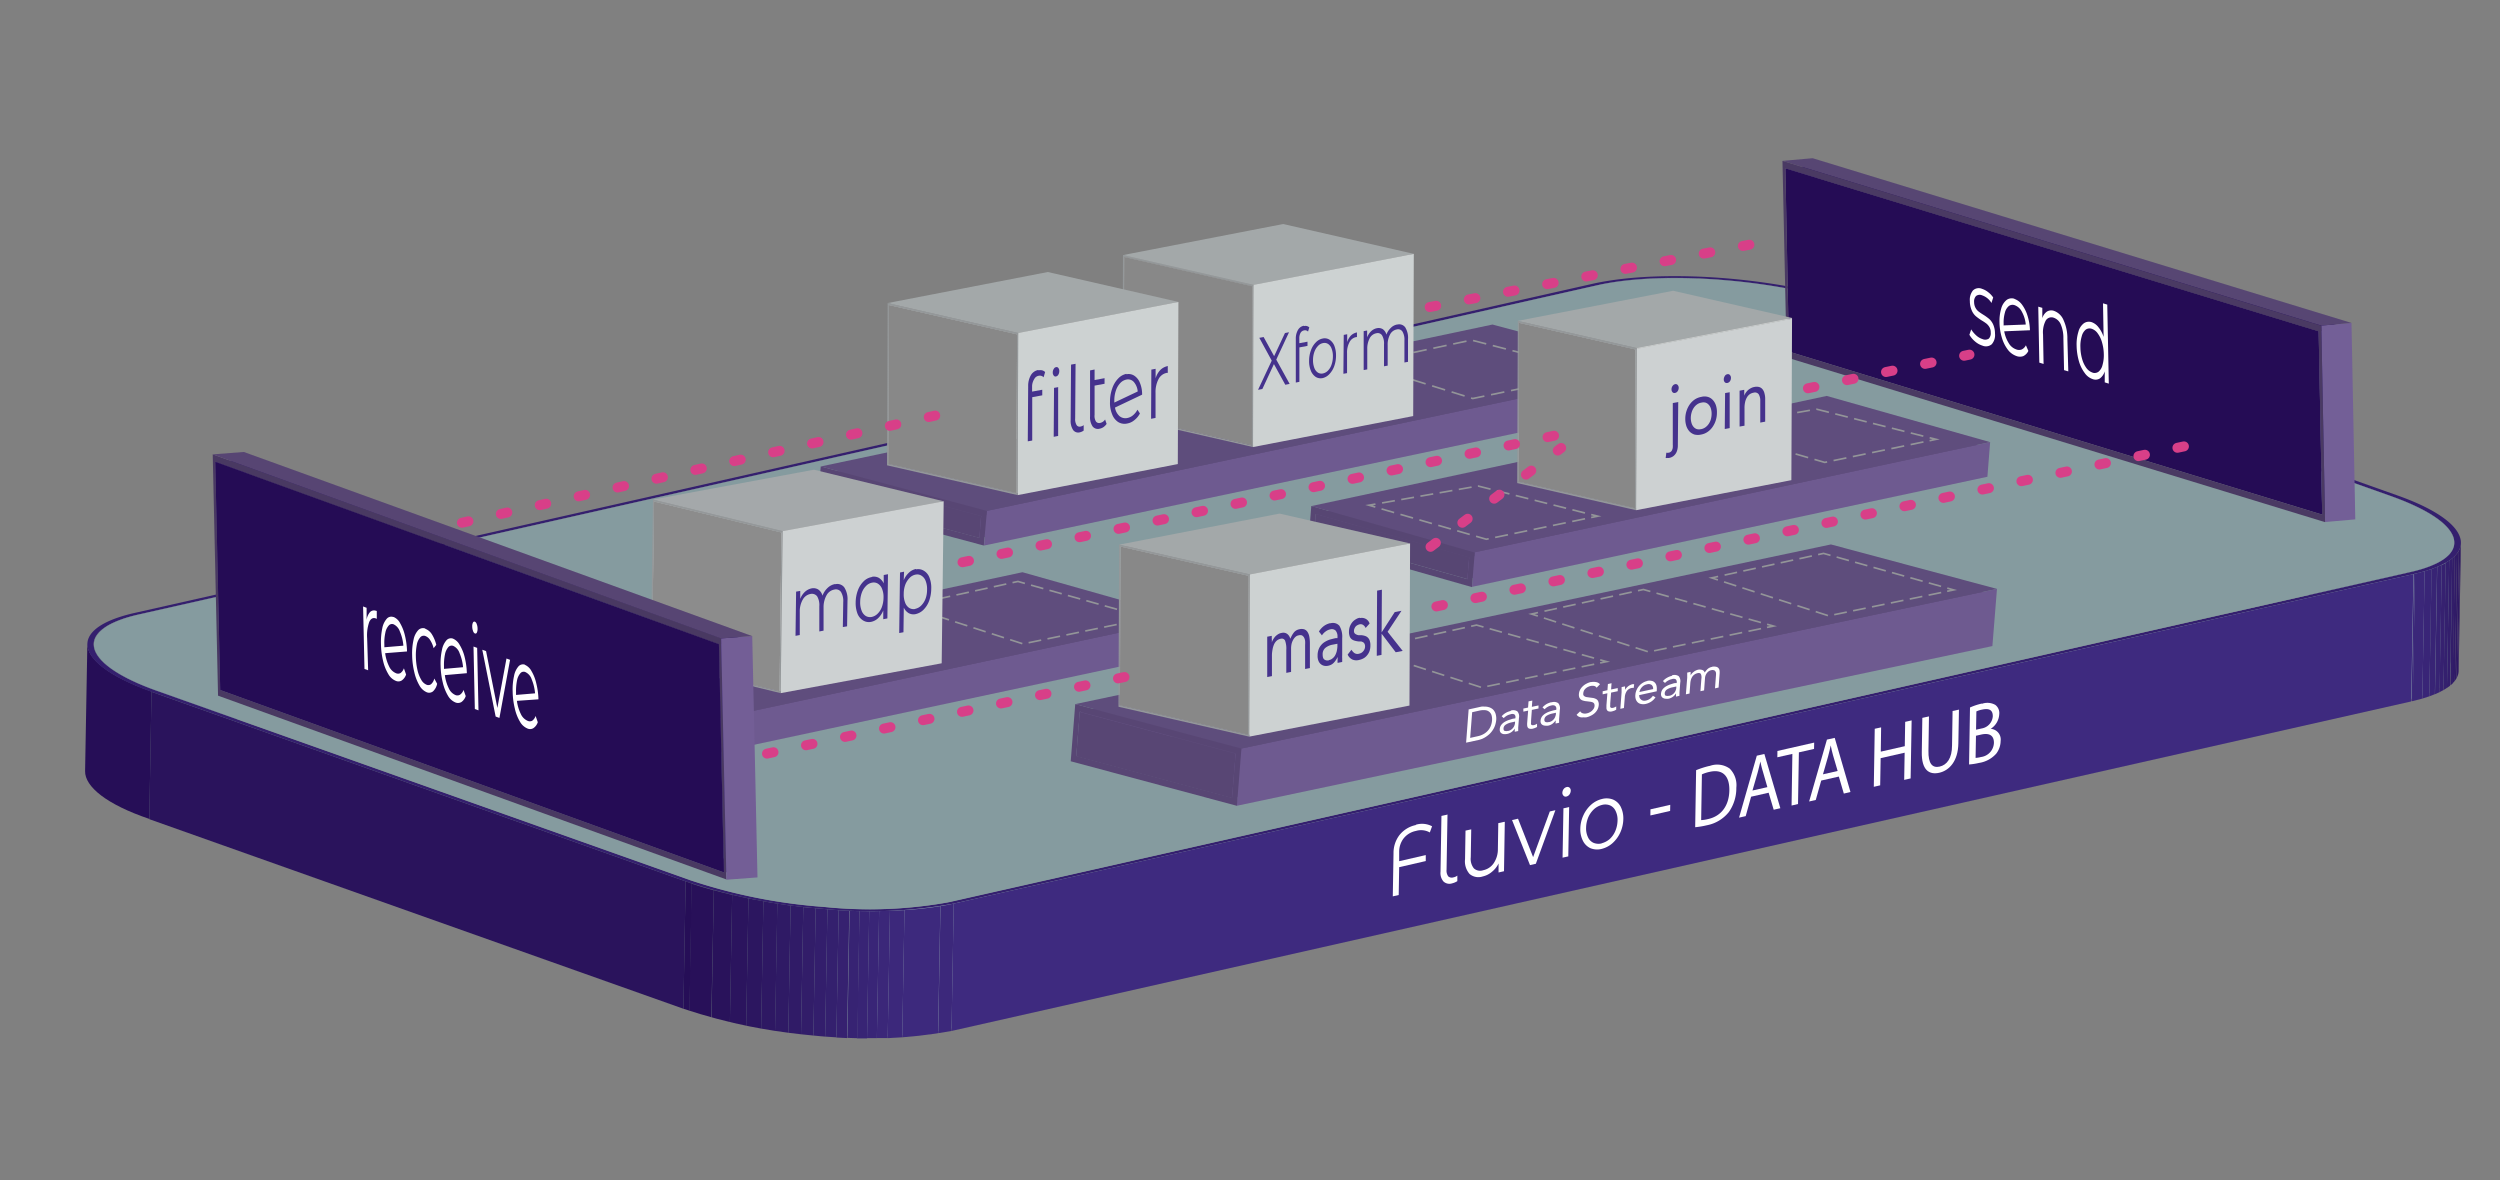 <svg id="Boxes" xmlns="http://www.w3.org/2000/svg" xmlns:xlink="http://www.w3.org/1999/xlink" viewBox="0 0 376.08 177.52"><rect x="0" y="0" width="376.08" height="177.52" fill="#808080" stroke="none"/><defs><style>.cls-1,.cls-66,.cls-67,.cls-68,.cls-79,.cls-80,.cls-91,.cls-92,.cls-93{fill:none;}.cls-2{isolation:isolate;}.cls-3{clip-path:url(#clip-path);}.cls-4{fill:#260e57;}.cls-5{fill:#281059;}.cls-6{fill:#29125b;}.cls-7{fill:#2b145e;}.cls-8{fill:#2c1660;}.cls-9{fill:#2e1863;}.cls-10{fill:#2f1a65;}.cls-11{fill:#301b67;}.cls-12{fill:#321d69;}.cls-13{fill:#331e6c;}.cls-14{fill:#34206e;}.cls-15{fill:#362170;}.cls-16{fill:#372373;}.cls-17{fill:#382475;}.cls-18{fill:#392577;}.cls-19{fill:#3b2779;}.cls-20{fill:#3c287b;}.cls-21{fill:#3d297d;}.cls-22{fill:#2a135c;}.cls-23{clip-path:url(#clip-path-2);}.cls-24{clip-path:url(#clip-path-3);}.cls-25{clip-path:url(#clip-path-4);}.cls-26{fill:#718589;}.cls-27{fill:#74888c;}.cls-28{fill:#778c8f;}.cls-29{fill:#7a8f93;}.cls-30{fill:#7d9296;}.cls-31{fill:#809599;}.cls-32{fill:#83999d;}.cls-33{fill:#869ca0;}.cls-34{fill:#899fa3;}.cls-35{fill:#8ca3a6;}.cls-36{fill:#8fa6aa;}.cls-37{fill:#91a9ad;}.cls-38{fill:#94acb0;}.cls-39{fill:#97afb3;}.cls-40{clip-path:url(#clip-path-5);}.cls-41{fill:#3e2a7f;}.cls-42{clip-path:url(#clip-path-6);}.cls-43{clip-path:url(#clip-path-7);}.cls-44{fill:#697b7f;}.cls-45{clip-path:url(#clip-path-8);}.cls-46{fill:#6f8286;}.cls-47{fill:#9bb4b8;}.cls-48{clip-path:url(#clip-path-9);}.cls-49{fill:#fff;}.cls-50{clip-path:url(#clip-path-10);}.cls-51{fill:#9ab2b6;}.cls-52{fill:#6e8285;}.cls-53{fill:#6c7e82;}.cls-54{fill:#341f6e;}.cls-55{fill:#859b9f;}.cls-56{clip-path:url(#clip-path-11);}.cls-57{fill:#735f97;}.cls-58{fill:#574673;}.cls-59{fill:#250c55;}.cls-60{clip-path:url(#clip-path-12);}.cls-61{fill:#3f2c82;}.cls-62{fill:#4a3a63;}.cls-63{fill:#6e5a90;}.cls-64{fill:#5e4d7c;}.cls-65{fill:#584674;}.cls-66,.cls-67,.cls-68,.cls-79,.cls-80,.cls-92,.cls-93{stroke:#939598;stroke-miterlimit:10;stroke-width:0.25px;}.cls-67{stroke-dasharray:2.05 1.02;}.cls-68{stroke-dasharray:2.04 1.02;}.cls-69{fill:#cdd2d2;}.cls-70{fill:#a3a8a9;}.cls-71{fill:#919191;}.cls-72{fill:#a8a8a8;}.cls-73{fill:#94989a;}.cls-74{fill:#888;}.cls-75{clip-path:url(#clip-path-13);}.cls-76{fill:#45328d;}.cls-77{clip-path:url(#clip-path-14);}.cls-78{fill:#5f4d7d;}.cls-79{stroke-dasharray:1.93 0.97;}.cls-80{stroke-dasharray:1.92 0.96;}.cls-81{fill:#cdd1d2;}.cls-82{fill:#a4a8aa;}.cls-83{fill:#9a9a9a;}.cls-84{fill:#8c8c8c;}.cls-85{fill:#bbb;}.cls-86{clip-path:url(#clip-path-15);}.cls-87{fill:#735e96;}.cls-88{fill:#574573;}.cls-89{fill:#493962;}.cls-90{clip-path:url(#clip-path-16);}.cls-91{stroke:#d83f88;stroke-linecap:round;stroke-linejoin:round;stroke-width:1.5px;stroke-dasharray:1 5;}.cls-92{stroke-dasharray:1.97 0.99;}.cls-93{stroke-dasharray:1.95 0.98;}.cls-94{clip-path:url(#clip-path-17);}.cls-95{fill:#d0d4d4;}.cls-96{clip-path:url(#clip-path-18);}.cls-97{clip-path:url(#clip-path-19);}</style><clipPath id="clip-path"><path class="cls-1" d="M279.42,46.14l-.34,19.16c-11.31-4-28.48-5.5-38.54-3.36l.33-19.16C250.93,40.64,268.11,42.12,279.42,46.14Z"/></clipPath><clipPath id="clip-path-2"><path class="cls-1" d="M369.15,81.1l-.34,19.16c-.48-2.17-3.81-4.46-9.38-6.44l.34-19.16C365.34,76.64,368.66,78.93,369.15,81.1Z"/></clipPath><clipPath id="clip-path-3"><path class="cls-1" d="M369.21,81.68l-.34,19.16a1.94,1.94,0,0,0-.06-.58l.34-19.16A2.93,2.93,0,0,1,369.21,81.68Z"/></clipPath><clipPath id="clip-path-4"><path class="cls-1" d="M369.21,81.68l-.34,19.16c0,1.9-2.41,3.46-6.8,4.45l.34-19.16C366.8,85.14,369.18,83.58,369.21,81.68Z"/></clipPath><clipPath id="clip-path-5"><path class="cls-1" d="M370.21,81.7l-.34,19.16c0,2-2.53,3.62-7.15,4.66l.34-19.16C367.67,85.32,370.17,83.68,370.21,81.7Z"/></clipPath><clipPath id="clip-path-6"><path class="cls-1" d="M13.79,116.05l.33-19.16c0-1.83,2.27-3.44,6.79-4.46l-.33,19.16C16.05,112.61,13.82,114.22,13.79,116.05Z"/></clipPath><clipPath id="clip-path-7"><path class="cls-1" d="M13.79,116.05l.33-19.16c0,2.23,3.16,4.78,9.44,7l-.33,19.16C17,120.83,13.75,118.28,13.79,116.05Z"/></clipPath><clipPath id="clip-path-8"><path class="cls-1" d="M12.8,116l.34-19.16c0,2.29,3.22,4.91,9.65,7.19l-.33,19.16C16,121,12.76,118.33,12.8,116Z"/></clipPath><clipPath id="clip-path-9"><polygon class="cls-1" points="363.06 86.36 362.72 105.52 143.14 155.09 143.47 135.93 363.06 86.36"/></clipPath><clipPath id="clip-path-10"><path class="cls-1" d="M142.83,135.71l-.34,19.16a66.77,66.77,0,0,1-18.84.73,82.36,82.36,0,0,1-20.08-4l.34-19.16a82.28,82.28,0,0,0,20.07,4A66.82,66.82,0,0,0,142.83,135.71Z"/></clipPath><clipPath id="clip-path-11"><path class="cls-1" d="M143.47,135.93l-.33,19.16a69.81,69.81,0,0,1-19.72.79,85,85,0,0,1-20.61-4.13l.33-19.16a85.16,85.16,0,0,0,20.62,4.13A69.76,69.76,0,0,0,143.47,135.93Z"/></clipPath><clipPath id="clip-path-12"><polygon class="cls-1" points="348.8 49.84 349.33 77.41 269.12 52.89 268.58 25.32 348.8 49.84"/></clipPath><clipPath id="clip-path-13"><polygon class="cls-1" points="188.59 42.85 212.68 38.19 212.59 62.59 188.5 67.25 188.59 42.85"/></clipPath><clipPath id="clip-path-14"><polygon class="cls-1" points="153.17 50.09 177.27 45.42 177.18 69.81 153.09 74.48 153.17 50.09"/></clipPath><clipPath id="clip-path-15"><polygon class="cls-1" points="117.73 79.9 141.96 75.41 141.66 99.78 117.44 104.27 117.73 79.9"/></clipPath><clipPath id="clip-path-16"><polygon class="cls-1" points="108.15 96.9 108.9 131.23 33.13 103.79 32.38 69.47 108.15 96.9"/></clipPath><clipPath id="clip-path-17"><polygon class="cls-1" points="246.22 52.48 269.58 47.95 269.48 72.23 246.12 76.75 246.22 52.48"/></clipPath><clipPath id="clip-path-18"><polygon class="cls-1" points="186.72 112.61 300.41 88.59 299.72 97.19 186.03 121.22 186.72 112.61"/></clipPath><clipPath id="clip-path-19"><polygon class="cls-1" points="188.03 86.41 212.12 81.75 212.03 106.14 187.94 110.81 188.03 86.41"/></clipPath></defs><g id="base"><g class="cls-2"><g class="cls-2"><g class="cls-3"><g class="cls-2"><path class="cls-4" d="M279.42,46.14l-.34,19.16-.85-.29.34-19.16.85.29"/><path class="cls-5" d="M278.57,45.85,278.23,65q-1.56-.53-3.24-1l.34-19.16q1.68.47,3.24,1"/><path class="cls-6" d="M275.33,44.86,275,64c-.88-.24-1.77-.46-2.69-.68l.34-19.16c.91.22,1.81.44,2.69.68"/><path class="cls-7" d="M272.64,44.18l-.34,19.16c-.79-.18-1.6-.36-2.41-.52l.33-19.16c.82.16,1.63.34,2.42.52"/><path class="cls-8" d="M270.22,43.66l-.33,19.16q-1.09-.23-2.22-.42L268,43.24c.74.13,1.48.27,2.21.42"/><path class="cls-9" d="M268,43.24l-.34,19.16-2.06-.34L266,42.9l2.06.34"/><path class="cls-10" d="M266,42.9l-.34,19.16-1.95-.28L264,42.62l1.95.28"/><path class="cls-11" d="M264,42.62l-.34,19.16-1.85-.22.33-19.16,1.86.22"/><path class="cls-12" d="M262.14,42.4l-.33,19.16L260,61.37l.34-19.16,1.77.19"/><path class="cls-13" d="M260.37,42.21,260,61.37l-1.7-.14.33-19.16,1.71.14"/><path class="cls-14" d="M258.66,42.07l-.33,19.16-1.64-.11L257,42c.54,0,1.09.06,1.63.11"/><path class="cls-15" d="M257,42l-.34,19.16c-.53,0-1.05-.06-1.57-.08l.33-19.16c.53,0,1.05,0,1.58.08"/><path class="cls-16" d="M255.45,41.88,255.12,61l-1.5,0L254,41.83c.49,0,1,0,1.49.05"/><path class="cls-17" d="M254,41.83,253.62,61l-1.46,0,.33-19.16,1.47,0"/><path class="cls-18" d="M252.49,41.8,252.16,61h-1.48L251,41.8h1.47"/><path class="cls-19" d="M251,41.8,250.68,61l-1.56,0,.34-19.16,1.56,0"/><path class="cls-20" d="M249.46,41.84,249.12,61c-.74,0-1.46.06-2.18.1l.34-19.16c.71,0,1.44-.08,2.18-.1"/><path class="cls-21" d="M247.28,41.94l-.34,19.16c-1.67.11-3.27.28-4.74.52l.34-19.16c1.47-.24,3.06-.41,4.74-.52"/><path class="cls-20" d="M242.54,42.46l-.34,19.16c-.57.1-1.13.2-1.66.32l.33-19.16c.54-.12,1.1-.22,1.67-.32"/></g></g></g><polygon class="cls-22" points="359.77 74.66 359.43 93.82 279.08 65.3 279.42 46.14 359.77 74.66"/><g class="cls-2"><g class="cls-23"><g class="cls-2"><path class="cls-4" d="M369.15,81.1l-.34,19.16c-.48-2.17-3.81-4.46-9.38-6.44l.34-19.16c5.57,2,8.89,4.27,9.38,6.44"/></g></g></g><g class="cls-2"><g class="cls-24"><g class="cls-2"><path class="cls-4" d="M369.21,81.68l-.34,19.16a1.94,1.94,0,0,0-.06-.58l.34-19.16a2.93,2.93,0,0,1,.06.58"/></g></g></g><g class="cls-2"><g class="cls-25"><g class="cls-2"><path class="cls-26" d="M369.21,81.68l-.34,19.16V101l.33-19.17a.57.57,0,0,0,0-.13"/><path class="cls-27" d="M369.2,81.81,368.87,101a3.06,3.06,0,0,1-.1.51l.33-19.16a1.84,1.84,0,0,0,.1-.52"/><path class="cls-28" d="M369.1,82.33l-.33,19.16a2.78,2.78,0,0,1-.19.44l.33-19.16a2.09,2.09,0,0,0,.19-.44"/><path class="cls-29" d="M368.91,82.77l-.33,19.16a3.42,3.42,0,0,1-.26.4l.33-19.16a2.48,2.48,0,0,0,.26-.4"/><path class="cls-30" d="M368.65,83.17l-.33,19.16a3.8,3.8,0,0,1-.33.37l.34-19.16a3.52,3.52,0,0,0,.32-.37"/><path class="cls-31" d="M368.33,83.54,368,102.7l-.37.34L368,83.88a4.33,4.33,0,0,0,.38-.34"/><path class="cls-32" d="M368,83.88,367.62,103l-.44.32.34-19.16c.15-.11.3-.21.43-.32"/><path class="cls-33" d="M367.52,84.2l-.34,19.16c-.16.1-.32.21-.5.31L367,84.51l.5-.31"/><path class="cls-34" d="M367,84.51l-.34,19.16-.57.3.34-19.17c.2-.09.39-.19.57-.29"/><path class="cls-35" d="M366.45,84.8,366.11,104c-.21.1-.43.2-.66.29l.34-19.16a6.62,6.62,0,0,0,.66-.3"/><path class="cls-36" d="M365.79,85.1l-.34,19.16a8.11,8.11,0,0,1-.79.3L365,85.4a8.11,8.11,0,0,0,.79-.3"/><path class="cls-37" d="M365,85.4l-.34,19.16c-.31.11-.65.22-1,.32L364,85.72c.35-.1.68-.21,1-.32"/><path class="cls-38" d="M364,85.72l-.34,19.16c-.43.13-.88.25-1.36.36l.33-19.16c.48-.11.94-.23,1.37-.36"/><path class="cls-39" d="M362.63,86.08l-.33,19.16-.23.05.34-19.16.22,0"/></g></g></g><g class="cls-2"><g class="cls-40"><g class="cls-2"><path class="cls-7" d="M370.21,81.7l-.34,19.16a.71.71,0,0,1,0,.14l.34-19.16s0-.1,0-.14"/><path class="cls-8" d="M370.2,81.84,369.86,101a2.36,2.36,0,0,1-.1.53l.34-19.16a2.36,2.36,0,0,0,.1-.53"/><path class="cls-9" d="M370.1,82.37l-.34,19.16a2.67,2.67,0,0,1-.2.46l.34-19.16a2.67,2.67,0,0,0,.2-.46"/><path class="cls-10" d="M369.9,82.83,369.56,102a4.94,4.94,0,0,1-.27.42l.33-19.16a3.41,3.41,0,0,0,.28-.42"/><path class="cls-11" d="M369.62,83.25l-.33,19.16a3,3,0,0,1-.34.38l.34-19.16a2.9,2.9,0,0,0,.33-.38"/><path class="cls-12" d="M369.29,83.63,369,102.79l-.39.36L368.89,84a4.81,4.81,0,0,0,.4-.36"/><path class="cls-13" d="M368.89,84l-.33,19.16-.46.33.34-19.16.45-.33"/><path class="cls-14" d="M368.44,84.32l-.34,19.16-.52.33.34-19.16.52-.33"/><path class="cls-15" d="M367.92,84.65l-.34,19.16-.6.31L367.32,85l.6-.31"/><path class="cls-16" d="M367.32,85,367,104.12c-.22.11-.45.21-.7.31l.34-19.16c.24-.1.48-.2.7-.31"/><path class="cls-17" d="M366.62,85.27l-.34,19.16c-.26.11-.54.22-.83.32l.34-19.16c.29-.1.57-.21.83-.32"/><path class="cls-18" d="M365.79,85.59l-.34,19.16c-.33.12-.68.23-1.05.34l.34-19.16c.37-.11.72-.22,1.05-.34"/><path class="cls-19" d="M364.74,85.93l-.34,19.16c-.46.13-.94.26-1.45.38l.34-19.16c.51-.12,1-.25,1.45-.38"/><path class="cls-20" d="M363.29,86.31,363,105.47l-.23,0,.34-19.16.23,0"/></g></g></g><polygon class="cls-41" points="240.87 42.77 240.54 61.94 20.58 111.59 20.91 92.43 240.87 42.77"/><g class="cls-2"><g class="cls-42"><g class="cls-2"><path class="cls-20" d="M20.91,92.43l-.33,19.16-.2,0,.33-19.16.2,0"/><path class="cls-19" d="M20.71,92.47l-.33,19.16L19,112l.34-19.16c.43-.13.88-.24,1.36-.36"/><path class="cls-18" d="M19.35,92.83,19,112c-.35.1-.68.21-1,.32l.34-19.16c.31-.11.64-.22,1-.32"/><path class="cls-17" d="M18.36,93.15,18,112.31q-.4.14-.78.3l.34-19.16a7.05,7.05,0,0,1,.78-.3"/><path class="cls-16" d="M17.58,93.45l-.34,19.16a5.89,5.89,0,0,0-.67.3l.34-19.16a5.89,5.89,0,0,1,.67-.3"/><path class="cls-15" d="M16.91,93.75l-.34,19.16-.58.3.34-19.16.58-.3"/><path class="cls-14" d="M16.33,94.05,16,113.21c-.17.1-.34.2-.5.31l.34-19.16c.16-.11.32-.21.5-.31"/><path class="cls-13" d="M15.83,94.36l-.34,19.16-.44.32.34-19.16a5,5,0,0,1,.44-.32"/><path class="cls-12" d="M15.39,94.68l-.34,19.16-.38.35L15,95l.38-.35"/><path class="cls-11" d="M15,95l-.34,19.16a2.73,2.73,0,0,0-.32.37l.33-19.16A3.8,3.8,0,0,1,15,95"/><path class="cls-10" d="M14.68,95.4l-.33,19.16a3.12,3.12,0,0,0-.27.4l.34-19.16a3,3,0,0,1,.26-.4"/><path class="cls-9" d="M14.42,95.8,14.08,115a2.88,2.88,0,0,0-.19.45l.34-19.16a2.88,2.88,0,0,1,.19-.45"/><path class="cls-8" d="M14.23,96.25l-.34,19.16a3.06,3.06,0,0,0-.1.51l.34-19.16a2.3,2.3,0,0,1,.1-.51"/><path class="cls-7" d="M14.13,96.76l-.34,19.16v.13l.33-19.16a.53.53,0,0,0,0-.13"/></g></g></g><g class="cls-2"><g class="cls-43"><g class="cls-2"><path class="cls-44" d="M23.56,103.9l-.33,19.16c-6.28-2.23-9.48-4.78-9.44-7l.33-19.16c0,2.23,3.16,4.78,9.44,7"/></g></g></g><g class="cls-2"><g class="cls-45"><g class="cls-2"><path class="cls-4" d="M22.79,104.07l-.33,19.16C16,121,12.76,118.33,12.8,116l.34-19.16c0,2.29,3.22,4.91,9.65,7.19"/></g></g></g><polygon class="cls-46" points="103.91 132.42 103.57 151.58 23.23 123.06 23.56 103.9 103.91 132.42"/><polygon class="cls-22" points="103.14 132.59 102.81 151.75 22.46 123.23 22.79 104.07 103.14 132.59"/><polygon class="cls-47" points="362.41 86.13 362.07 105.29 142.49 154.87 142.83 135.71 362.41 86.13"/><polygon class="cls-41" points="363.06 86.36 362.72 105.52 143.14 155.09 143.47 135.93 363.06 86.36"/><g class="cls-2"><g class="cls-48"><path class="cls-49" d="M213,124.11a4.26,4.26,0,0,0-2.46,1.49,4.43,4.43,0,0,0-.91,2.75l-.11,6.49.89-.2.07-4.19,4-.92v-.9l-4,.92,0-1.39a3.31,3.31,0,0,1,.64-2A3.15,3.15,0,0,1,213,125a2.66,2.66,0,0,1,2.09.23l.34-.93a3.21,3.21,0,0,0-2.45-.23"/><path class="cls-49" d="M217.7,122.55l-.86.19-.14,8.41a1.93,1.93,0,0,0,.45,1.46,1.31,1.31,0,0,0,1.31.27,2.46,2.46,0,0,0,.77-.33l0-.83a1.34,1.34,0,0,1-.58.26.8.8,0,0,1-.79-.15,1.47,1.47,0,0,1-.25-1l.14-8.32"/><path class="cls-49" d="M226.24,123.64l-.85.19-.06,3.9a3.76,3.76,0,0,1-.62,2.11,2.52,2.52,0,0,1-1.59,1.07,1.39,1.39,0,0,1-1.4-.28,2.26,2.26,0,0,1-.47-1.67l.07-4.2-.86.19-.07,4.3a2.87,2.87,0,0,0,.68,2.22,2.05,2.05,0,0,0,2,.37,3.14,3.14,0,0,0,1.36-.69,3.56,3.56,0,0,0,1-1.26l0,1.36.82-.19.12-7.42"/><polyline class="cls-49" points="233.98 121.88 233.14 122.07 230.63 128.94 228.36 123.16 227.46 123.36 230.16 130.14 231.04 129.94 233.98 121.88"/><path class="cls-49" d="M236.05,121.4l-.86.2-.13,7.42.86-.19.13-7.43m-.38-3a.79.79,0,0,0-.45.3,1,1,0,0,0-.19.54.61.61,0,0,0,.18.47.43.43,0,0,0,.44.11.76.76,0,0,0,.45-.31,1,1,0,0,0,.19-.56.57.57,0,0,0-.17-.45.47.47,0,0,0-.45-.1"/><path class="cls-49" d="M240.93,126.88a2,2,0,0,1-1.21-.09,1.67,1.67,0,0,1-.83-.83,3.05,3.05,0,0,1-.29-1.45,4.28,4.28,0,0,1,.33-1.57,3.65,3.65,0,0,1,.87-1.22,2.82,2.82,0,0,1,1.22-.64,1.89,1.89,0,0,1,1.21.09,1.68,1.68,0,0,1,.81.83,3,3,0,0,1,.29,1.44A4.33,4.33,0,0,1,243,125a3.51,3.51,0,0,1-.85,1.22,3.06,3.06,0,0,1-1.22.64m.11-6.68a3.82,3.82,0,0,0-1.67.86,4.8,4.8,0,0,0-1.18,1.61,5,5,0,0,0-.46,2,3.75,3.75,0,0,0,.4,1.85,2.4,2.4,0,0,0,1.13,1.1,2.69,2.69,0,0,0,1.65.11,3.86,3.86,0,0,0,1.66-.87,4.84,4.84,0,0,0,1.18-1.62,5.15,5.15,0,0,0,.45-2,3.92,3.92,0,0,0-.39-1.85,2.32,2.32,0,0,0-1.13-1.08,2.66,2.66,0,0,0-1.64-.11"/><polyline class="cls-49" points="251.26 121.07 248.28 121.75 248.27 122.67 251.24 121.99 251.26 121.07"/><path class="cls-49" d="M256.91,123.22a4.7,4.7,0,0,1-1,.15l.11-6.88a5.5,5.5,0,0,1,1.13-.37c2-.47,3,.62,3,2.67,0,2.36-1.19,4-3.24,4.43m.24-8a13.08,13.08,0,0,0-2,.64l-.14,8.58a12.27,12.27,0,0,0,1.74-.29,5.57,5.57,0,0,0,3.33-2,6.25,6.25,0,0,0,1.12-3.65,3.52,3.52,0,0,0-1-2.88,3.24,3.24,0,0,0-3-.4"/><path class="cls-49" d="M263.63,118.91l.78-2.7c.15-.56.28-1.12.41-1.66h0a13.63,13.63,0,0,0,.37,1.5l.68,2.36-2.25.51m1.82-5.5-1.16.26L261.61,123l1-.23.81-2.92,2.64-.6.76,2.56,1-.23-2.4-8.15"/><polyline class="cls-49" points="272.91 111.71 267.38 112.97 267.37 113.92 269.63 113.41 269.51 121.18 270.48 120.95 270.61 113.18 272.89 112.66 272.91 111.71"/><path class="cls-49" d="M274.23,116.49l.77-2.69c.16-.57.28-1.12.4-1.67h0c.1.48.2,1,.35,1.5l.69,2.35-2.24.51M276,111l-1.17.26-2.68,9.31,1-.23.82-2.92,2.65-.6.75,2.56,1-.24L276,111"/><polyline class="cls-49" points="287.57 108.37 286.6 108.59 286.54 112.25 282.93 113.07 282.98 109.42 282.02 109.63 281.88 118.36 282.84 118.14 282.91 114.05 286.52 113.23 286.45 117.32 287.42 117.1 287.57 108.37"/><path class="cls-49" d="M294.73,106.74l-1,.22-.08,5.17c0,1.93-.76,2.94-1.86,3.19s-1.73-.43-1.69-2.38l.08-5.17-1,.22-.08,5.14c-.05,2.71,1.1,3.46,2.62,3.12s2.84-1.75,2.88-4.43l.09-5.08"/><path class="cls-49" d="M298,113.88a4.09,4.09,0,0,1-.81.13l.06-3.33.79-.18c1.05-.24,1.92,0,1.91,1.25a2.23,2.23,0,0,1-1.95,2.13m-.74-4.06.05-2.8a3.65,3.65,0,0,1,.85-.27c1-.22,1.63,0,1.62,1a2,2,0,0,1-1.65,1.83l-.87.19m.86-3.93a9.12,9.12,0,0,0-1.77.59l-.14,8.57a9.43,9.43,0,0,0,1.49-.23,4.33,4.33,0,0,0,2.6-1.4,3.2,3.2,0,0,0,.66-1.9,1.61,1.61,0,0,0-1.5-1.83v0a2.76,2.76,0,0,0,1.29-2.2,1.53,1.53,0,0,0-.59-1.4,2.42,2.42,0,0,0-2-.17"/></g></g><g class="cls-2"><g class="cls-50"><g class="cls-2"><path class="cls-39" d="M142.83,135.71l-.34,19.16q-.93.19-1.92.36l.34-19.17c.66-.1,1.3-.22,1.92-.35"/><path class="cls-51" d="M140.91,136.06l-.34,19.17c-1.6.26-3.31.44-5.11.56l.34-19.16c1.8-.12,3.51-.3,5.11-.57"/><path class="cls-39" d="M135.8,136.63l-.34,19.16-2.07.1.33-19.16,2.08-.1"/><path class="cls-38" d="M133.72,136.73l-.33,19.16-1.56,0,.34-19.16,1.55,0"/><path class="cls-37" d="M132.17,136.76l-.34,19.16c-.47,0-.94,0-1.42,0l.34-19.16c.48,0,.95,0,1.42,0"/><path class="cls-36" d="M130.75,136.76l-.34,19.16-1.41,0,.33-19.16,1.42,0"/><path class="cls-35" d="M129.33,136.74,129,155.9l-1.47-.05.33-19.16,1.47.05"/><path class="cls-34" d="M127.86,136.69l-.33,19.16-1.55-.08.34-19.16,1.54.08"/><path class="cls-33" d="M126.32,136.61,126,155.77l-1.64-.11.34-19.16,1.64.11"/><path class="cls-32" d="M124.68,136.5l-.34,19.16-.69-.06c-.35,0-.69-.06-1-.09l.33-19.16,1,.09.7.06"/><path class="cls-31" d="M123,136.35l-.33,19.16c-.61,0-1.21-.12-1.8-.18l.33-19.16c.6.06,1.2.13,1.8.18"/><path class="cls-30" d="M121.15,136.17l-.33,19.16L119,155.1l.34-19.16,1.85.23"/><path class="cls-29" d="M119.3,135.94,119,155.1l-1.94-.28.34-19.16,1.94.28"/><path class="cls-28" d="M117.36,135.66,117,154.82q-1-.15-2-.33l.34-19.16q1,.18,2,.33"/><path class="cls-27" d="M115.32,135.33,115,154.49l-2.19-.41.34-19.17q1.08.22,2.19.42"/><path class="cls-26" d="M113.13,134.91l-.34,19.17-2.39-.52.34-19.16c.78.18,1.58.35,2.39.51"/><path class="cls-52" d="M110.74,134.4l-.34,19.16c-.91-.22-1.81-.45-2.68-.68l.34-19.16c.87.23,1.76.46,2.68.68"/><path class="cls-53" d="M108.06,133.72l-.34,19.16c-1.12-.31-2.21-.64-3.24-1l.34-19.16q1.55.53,3.24,1"/><path class="cls-44" d="M104.82,132.73l-.34,19.16-.91-.31.34-19.16.91.31"/></g></g></g><path class="cls-54" d="M360.54,74.49c5.7,2,9.11,4.37,9.6,6.61s-2,4.12-7.08,5.26L143.47,135.93a69.76,69.76,0,0,1-19.71.79,85.16,85.16,0,0,1-20.62-4.13L22.79,104.07C11,99.88,9.85,94.55,20.27,92.2L239.85,42.63c10.88-2.32,28.66-.81,40.33,3.34Zm8.61,6.61c-.49-2.17-3.81-4.46-9.38-6.44L279.42,46.14c-11.31-4-28.49-5.5-38.55-3.36l-220,49.65c-10,2.26-8.81,7.4,2.65,11.47l80.35,28.52a82.28,82.28,0,0,0,20.07,4,66.6,66.6,0,0,0,18.46-.65l220-49.66c4.83-1.09,7.22-2.87,6.74-5"/><path class="cls-55" d="M240.5,42.86c10.43-2.22,27.61-.74,38.92,3.28l80.35,28.52c5.57,2,8.9,4.27,9.38,6.44s-1.91,3.94-6.74,5L142.83,135.71a66.82,66.82,0,0,1-18.85.73,82.28,82.28,0,0,1-20.07-4L23.56,103.9c-11.46-4.07-12.65-9.21-2.65-11.47Z"/><g class="cls-2"><g class="cls-56"><g class="cls-2"><path class="cls-20" d="M143.47,135.93l-.33,19.16c-.66.14-1.33.27-2,.38l.34-19.16c.69-.11,1.36-.24,2-.38"/><path class="cls-21" d="M141.46,136.31l-.34,19.16a54.12,54.12,0,0,1-5.39.6l.33-19.16q2.85-.18,5.4-.6"/><path class="cls-20" d="M136.06,136.91l-.33,19.16c-.72,0-1.45.08-2.19.1l.34-19.16c.74,0,1.47-.06,2.18-.1"/><path class="cls-19" d="M133.88,137l-.34,19.16-1.63,0,.34-19.17c.55,0,1.09,0,1.63,0"/><path class="cls-18" d="M132.25,137l-.34,19.17h-1.48l.33-19.16h1.49"/><path class="cls-17" d="M130.76,137.05l-.33,19.16-1.48,0,.34-19.16,1.47,0"/><path class="cls-16" d="M129.29,137,129,156.18l-1.53-.05.34-19.16,1.53.05"/><path class="cls-15" d="M127.76,137l-.34,19.16-1.6-.08.34-19.16,1.6.08"/><path class="cls-14" d="M126.16,136.89l-.34,19.16-1.69-.11.34-19.16,1.69.11"/><path class="cls-13" d="M124.47,136.78l-.34,19.16-.71-.06-1.06-.1.34-19.16,1.06.1.71.06"/><path class="cls-12" d="M122.7,136.62l-.34,19.16c-.62-.05-1.24-.12-1.86-.19l.34-19.16c.62.07,1.24.14,1.86.19"/><path class="cls-11" d="M120.84,136.43l-.34,19.16-1.91-.23.34-19.16,1.91.23"/><path class="cls-10" d="M118.93,136.2l-.34,19.16-2-.28.34-19.17c.66.11,1.32.2,2,.29"/><path class="cls-9" d="M116.94,135.91l-.34,19.17-2.1-.35.34-19.16c.69.12,1.39.24,2.1.34"/><path class="cls-8" d="M114.84,135.57l-.34,19.16q-1.14-.19-2.25-.42l.34-19.16q1.11.22,2.25.42"/><path class="cls-7" d="M112.59,135.15l-.34,19.16c-.83-.17-1.65-.35-2.45-.54l.34-19.16c.8.19,1.62.37,2.45.54"/><path class="cls-6" d="M110.14,134.61l-.34,19.16q-1.41-.33-2.76-.69l.34-19.17c.9.25,1.81.48,2.76.7"/><path class="cls-5" d="M107.38,133.91,107,153.08c-1.15-.32-2.26-.66-3.31-1l.33-19.16c1.06.35,2.17.69,3.32,1"/><path class="cls-4" d="M104.06,132.91l-.33,19.16-.92-.32.33-19.16.92.32"/></g></g></g></g></g><g id="send"><g class="cls-2"><polygon class="cls-57" points="268.58 25.32 273.12 24.91 273.65 52.48 269.12 52.89 268.58 25.32"/><polygon class="cls-58" points="269.12 52.89 273.65 52.48 353.87 77.01 349.33 77.41 269.12 52.89"/><polygon class="cls-9" points="268.58 25.32 273.12 24.91 353.33 49.44 348.8 49.84 268.58 25.32"/><polygon class="cls-59" points="348.8 49.84 349.33 77.41 269.12 52.89 268.58 25.32 348.8 49.84"/><g class="cls-2"><g class="cls-60"><path class="cls-49" d="M298.16,43.45a1.25,1.25,0,0,0-1.37.25,2.23,2.23,0,0,0-.46,1.58,3.53,3.53,0,0,0,.28,1.41,2.41,2.41,0,0,0,.61.87,8.19,8.19,0,0,0,.93.67,6.45,6.45,0,0,1,.7.47,2,2,0,0,1,.44.54,1.55,1.55,0,0,1,.18.78,1.16,1.16,0,0,1-.29.92,1,1,0,0,1-.95.07,2.54,2.54,0,0,1-.94-.55,4.09,4.09,0,0,1-.76-.91l-.27.81a3.7,3.7,0,0,0,.84,1,3.11,3.11,0,0,0,1.11.63,1.35,1.35,0,0,0,1.42-.21,2.11,2.11,0,0,0,.48-1.6,3.35,3.35,0,0,0-.27-1.36,2.56,2.56,0,0,0-.59-.83,7.72,7.72,0,0,0-.92-.66,8,8,0,0,1-.73-.5,1.8,1.8,0,0,1-.44-.56,1.88,1.88,0,0,1-.19-.83,1.19,1.19,0,0,1,.29-.91.91.91,0,0,1,.92-.1,2.62,2.62,0,0,1,1.4,1.15l.26-.83a3.37,3.37,0,0,0-.76-.8,2.89,2.89,0,0,0-.92-.5"/><path class="cls-49" d="M301.41,49c0-.08,0-.19,0-.36a5.4,5.4,0,0,1,.19-1.6,1.88,1.88,0,0,1,.59-1,.94.94,0,0,1,.88-.13,2,2,0,0,1,1.09,1,4.87,4.87,0,0,1,.58,1.91l-3.31.13m1.62-4a1.3,1.3,0,0,0-1.2.18,2.51,2.51,0,0,0-.8,1.27,6.68,6.68,0,0,0-.26,2.12,8.45,8.45,0,0,0,.36,2.3,5.59,5.59,0,0,0,.91,1.81,2.78,2.78,0,0,0,1.31.94,1.45,1.45,0,0,0,1,0,1.64,1.64,0,0,0,.76-.78l-.37-.85a1.4,1.4,0,0,1-.62.63,1.12,1.12,0,0,1-.81,0,2.09,2.09,0,0,1-1.14-.93,5,5,0,0,1-.69-1.8l3.87-.16a8,8,0,0,0-.37-2.19,5.55,5.55,0,0,0-.83-1.67,2.41,2.41,0,0,0-1.15-.86"/><path class="cls-49" d="M309,46.77a1.23,1.23,0,0,0-1.07.1,1.81,1.81,0,0,0-.7,1l0-1.56-.61-.18.16,8.42.64.2-.08-4.42a3.82,3.82,0,0,1,.4-2.1,1,1,0,0,1,1.19-.44,1.79,1.79,0,0,1,1.07,1,5.16,5.16,0,0,1,.4,2.12l.1,4.77.64.19L311,51a6.57,6.57,0,0,0-.58-2.85A2.46,2.46,0,0,0,309,46.77"/><path class="cls-49" d="M314.79,56.05a1.88,1.88,0,0,1-.92-.68,4.2,4.2,0,0,1-.65-1.36,6.65,6.65,0,0,1-.26-1.78,5,5,0,0,1,.2-1.64,1.87,1.87,0,0,1,.6-1,1,1,0,0,1,.9-.13,1.8,1.8,0,0,1,.9.69,4,4,0,0,1,.65,1.35,6.78,6.78,0,0,1,.27,1.79,5.33,5.33,0,0,1-.2,1.64,1.85,1.85,0,0,1-.61,1,1,1,0,0,1-.88.13M317,45.82l-.64-.19.09,5.06a4.34,4.34,0,0,0-.78-1.47,2.22,2.22,0,0,0-1-.75,1.33,1.33,0,0,0-1.2.17,2.33,2.33,0,0,0-.81,1.26,6.45,6.45,0,0,0-.27,2.13,9,9,0,0,0,.35,2.32,5.39,5.39,0,0,0,.88,1.78,2.38,2.38,0,0,0,1.21.91,1.22,1.22,0,0,0,1.06-.11,2.06,2.06,0,0,0,.73-1.07l0,1.66.61.19L317,45.82"/></g></g><polygon class="cls-61" points="348.8 49.84 353.33 49.44 353.87 77.01 349.33 77.41 348.8 49.84"/><polygon class="cls-57" points="349.2 48.98 353.74 48.58 354.31 78.13 349.77 78.53 349.2 48.98"/><polygon class="cls-58" points="268.14 24.2 272.68 23.8 353.74 48.58 349.2 48.98 268.14 24.2"/><path class="cls-62" d="M268.14,24.2,349.2,49l.57,29.55-81-24.78Zm81.19,53.21-.53-27.57L268.58,25.32l.54,27.57,80.21,24.52"/></g></g><g id="stream-back"><g class="cls-2"><polygon class="cls-63" points="124.16 71.35 225.22 49.99 224.95 53.27 123.9 74.62 124.16 71.35"/><polygon class="cls-64" points="123.9 74.62 224.95 53.27 248.39 59.55 147.33 80.9 123.9 74.62"/><polygon class="cls-64" points="124.16 71.35 225.22 49.99 248.65 56.27 147.59 77.63 124.16 71.35"/><polygon class="cls-65" points="147.59 77.63 147.33 80.9 123.9 74.62 124.16 71.35 147.59 77.63"/><polygon class="cls-63" points="147.59 77.63 248.65 56.27 248.39 59.55 147.33 80.9 147.59 77.63"/><polygon class="cls-63" points="148.44 76.86 249.5 55.51 249.08 60.72 148.03 82.07 148.44 76.86"/><polygon class="cls-64" points="123.47 70.17 224.52 48.82 249.5 55.51 148.44 76.86 123.47 70.17"/><path class="cls-65" d="M123.47,70.17l25,6.69L148,82.07l-25-6.69ZM147.33,80.9l.27-3.27-23.44-6.28-.26,3.27,23.43,6.28"/></g></g><g id="trace-back"><polyline class="cls-66" points="205.68 54.5 204.71 54.71 205.66 55.01"/><polyline class="cls-67" points="206.64 55.31 221.55 59.95 238.86 56.36"/><polyline class="cls-66" points="239.36 56.26 240.34 56.06 239.37 55.81"/><polyline class="cls-68" points="238.39 55.55 221.35 51.16 206.18 54.4"/></g><g id="filter-back-2"><g class="cls-2"><polygon class="cls-69" points="169.11 38.65 193.2 33.98 193.11 57.89 169.02 62.55 169.11 38.65"/><polygon class="cls-70" points="169.02 62.55 193.11 57.89 212.42 62.3 188.33 66.97 169.02 62.55"/><polygon class="cls-71" points="169.11 38.65 193.2 33.98 212.51 38.4 188.41 43.06 169.11 38.65"/><polygon class="cls-72" points="188.41 43.06 212.51 38.4 212.42 62.3 188.33 66.97 188.41 43.06"/><path class="cls-73" d="M188.59,42.86l-.09,24.39-19.65-4.49.08-24.4Zm-19.48-4.21L169,62.55,188.33,67l.08-23.91-19.3-4.41"/><polygon class="cls-74" points="188.41 43.06 188.33 66.97 169.02 62.55 169.11 38.65 188.41 43.06"/><polygon class="cls-70" points="168.94 38.37 193.03 33.7 212.68 38.19 188.59 42.85 168.94 38.37"/><polygon class="cls-69" points="188.59 42.85 212.68 38.19 212.59 62.59 188.5 67.25 188.59 42.85"/><g class="cls-2"><g class="cls-75"><polyline class="cls-76" points="193.91 49.98 193.3 50.1 191.67 53.58 190.09 50.7 189.44 50.82 191.31 54.25 189.25 58.64 189.9 58.52 191.64 54.77 193.35 57.88 194 57.75 191.99 54.1 193.91 49.98"/><path class="cls-76" d="M196.16,49a1.27,1.27,0,0,0-.9.63,2.57,2.57,0,0,0-.33,1.33l0,6.59.54-.11,0-5.18,1.22-.23V51.4l-1.23.23v-.69a1.69,1.69,0,0,1,.18-.86.76.76,0,0,1,.54-.38.61.61,0,0,1,.59.18l.19-.63a.91.91,0,0,0-.36-.2.93.93,0,0,0-.44,0"/><path class="cls-76" d="M199,56.18a1,1,0,0,1-.76-.14,1.42,1.42,0,0,1-.53-.71,3.13,3.13,0,0,1-.19-1.16,3.63,3.63,0,0,1,.2-1.22,2.46,2.46,0,0,1,.55-.91,1.33,1.33,0,0,1,.77-.43,1,1,0,0,1,.76.14,1.41,1.41,0,0,1,.52.71,3.08,3.08,0,0,1,.19,1.15,3.69,3.69,0,0,1-.2,1.23,2.32,2.32,0,0,1-.54.91,1.46,1.46,0,0,1-.77.43m0-5.26a1.91,1.91,0,0,0-1.05.58,3.14,3.14,0,0,0-.74,1.19,4.52,4.52,0,0,0-.28,1.58,3.75,3.75,0,0,0,.26,1.49,2,2,0,0,0,.72.93,1.41,1.41,0,0,0,1.05.19,2,2,0,0,0,1-.58,3.41,3.41,0,0,0,.75-1.21,4.72,4.72,0,0,0,.27-1.58,4,4,0,0,0-.25-1.49,2,2,0,0,0-.73-.92,1.34,1.34,0,0,0-1-.18"/><path class="cls-76" d="M204.17,50a1.79,1.79,0,0,0-.94.47,2.44,2.44,0,0,0-.57,1V50.28l-.52.1-.05,5.85.55-.1,0-3a3.22,3.22,0,0,1,.37-1.66,1.41,1.41,0,0,1,1-.76h.12V50"/><path class="cls-76" d="M210.16,48.82a1.76,1.76,0,0,0-.95.52,2.56,2.56,0,0,0-.65,1,1.45,1.45,0,0,0-.54-.82,1.2,1.2,0,0,0-.88-.15,1.75,1.75,0,0,0-.88.46,2.34,2.34,0,0,0-.6.93V49.72l-.52.09,0,5.86.54-.1,0-3.08a3.35,3.35,0,0,1,.37-1.62,1.43,1.43,0,0,1,1-.74.78.78,0,0,1,.85.31,2.35,2.35,0,0,1,.3,1.34l0,3.32.55-.1,0-3.08a3.13,3.13,0,0,1,.37-1.62,1.41,1.41,0,0,1,1-.74.77.77,0,0,1,.85.31,2.35,2.35,0,0,1,.3,1.34l0,3.32.54-.1,0-3.4a3,3,0,0,0-.42-1.79,1.13,1.13,0,0,0-1.18-.42"/></g></g></g></g><g id="filter-back-2-2" data-name="filter-back-2"><g class="cls-2"><polygon class="cls-69" points="133.7 45.88 157.79 41.21 157.7 65.12 133.61 69.79 133.7 45.88"/><polygon class="cls-70" points="133.61 69.79 157.7 65.12 177.01 69.53 152.92 74.19 133.61 69.79"/><polygon class="cls-71" points="133.7 45.88 157.79 41.21 177.09 45.62 153 50.29 133.7 45.88"/><polygon class="cls-74" points="153 50.29 152.92 74.19 133.61 69.79 133.7 45.88 153 50.29"/><polygon class="cls-72" points="153 50.29 177.09 45.62 177.01 69.53 152.92 74.19 153 50.29"/><polygon class="cls-70" points="133.53 45.59 157.62 40.92 177.27 45.42 153.17 50.09 133.53 45.59"/><polygon class="cls-69" points="153.17 50.09 177.27 45.42 177.18 69.81 153.09 74.48 153.17 50.09"/><g class="cls-2"><g class="cls-77"><path class="cls-76" d="M159.23,58.23l-.67.12-.05,7.36.67-.13,0-7.35m-.31-3a.47.47,0,0,0-.35.27.92.92,0,0,0-.15.51.72.72,0,0,0,.14.48.31.31,0,0,0,.35.14.52.52,0,0,0,.35-.27,1,1,0,0,0,.14-.54.68.68,0,0,0-.14-.46.31.31,0,0,0-.34-.13m-2.69.43a1.63,1.63,0,0,0-1.11.79,3.25,3.25,0,0,0-.4,1.67l-.06,8.27.67-.12,0-6.52,1.51-.28v-.84l-1.53.28v-.87A2.17,2.17,0,0,1,155.6,57a.9.9,0,0,1,.65-.47.76.76,0,0,1,.74.23l.23-.79a1,1,0,0,0-.44-.26,1.27,1.27,0,0,0-.55,0"/><path class="cls-76" d="M161.79,54.73l-.67.12-.06,8.34a2.48,2.48,0,0,0,.36,1.48.94.94,0,0,0,1,.37,1.53,1.53,0,0,0,.6-.27l0-.82a.94.94,0,0,1-.45.21.54.54,0,0,1-.62-.22,1.71,1.71,0,0,1-.21-1l.06-8.25"/><path class="cls-76" d="M164.65,55.59l-.67.13,0,6.91a2.45,2.45,0,0,0,.37,1.5,1,1,0,0,0,1.07.36,1.55,1.55,0,0,0,.58-.24,2,2,0,0,0,.47-.48l-.23-.67a1.13,1.13,0,0,1-.74.52.6.6,0,0,1-.64-.22,1.64,1.64,0,0,1-.2-1l0-4.39,1.5-.28v-.84l-1.5.28V55.59"/><path class="cls-76" d="M167.63,60.56v-.31a4.55,4.55,0,0,1,.24-1.51,2.94,2.94,0,0,1,.65-1.11,1.73,1.73,0,0,1,.93-.53,1.15,1.15,0,0,1,1.13.38,2.5,2.5,0,0,1,.57,1.41l-3.52,1.67m1.82-4.32a2.35,2.35,0,0,0-1.26.72,3.91,3.91,0,0,0-.88,1.49,5.81,5.81,0,0,0-.33,2,4.5,4.5,0,0,0,.32,1.87,2.37,2.37,0,0,0,.91,1.17,1.85,1.85,0,0,0,1.36.22,2.3,2.3,0,0,0,1.08-.51,3.12,3.12,0,0,0,.83-1l-.37-.57a2.73,2.73,0,0,1-.67.84,1.87,1.87,0,0,1-.85.41,1.38,1.38,0,0,1-1.19-.29,2.19,2.19,0,0,1-.67-1.28l4.08-1.94a4.38,4.38,0,0,0-.32-1.75,2.28,2.28,0,0,0-.84-1.09,1.56,1.56,0,0,0-1.2-.23"/><path class="cls-76" d="M175.71,55.06a2.2,2.2,0,0,0-1.16.6,3,3,0,0,0-.71,1.26V55.48l-.64.12L173.16,63l.67-.13,0-3.75a4.23,4.23,0,0,1,.45-2.09,1.79,1.79,0,0,1,1.24-.94l.15,0v-1"/></g></g><path class="cls-73" d="M153.17,50.09l-.08,24.39L133.44,70l.09-24.4ZM133.7,45.88l-.09,23.91,19.31,4.4.08-23.9-19.3-4.41"/></g></g><g id="stream-mid-1"><g class="cls-2"><polygon class="cls-63" points="76.96 103.84 154.49 87.27 154.23 90.52 76.7 107.09 76.96 103.84"/><polygon class="cls-78" points="76.7 107.09 154.23 90.52 177.3 97.05 99.77 113.62 76.7 107.09"/><polygon class="cls-78" points="76.96 103.84 154.49 87.27 177.56 93.79 100.02 110.36 76.96 103.84"/><polygon class="cls-58" points="100.02 110.36 99.77 113.62 76.7 107.09 76.96 103.84 100.02 110.36"/><polygon class="cls-63" points="100.02 110.36 177.56 93.79 177.3 97.05 99.77 113.62 100.02 110.36"/><polygon class="cls-63" points="100.86 109.6 178.39 93.03 177.98 98.24 100.45 114.81 100.86 109.6"/><polygon class="cls-78" points="76.28 102.65 153.81 86.08 178.39 93.03 100.86 109.6 76.28 102.65"/><path class="cls-58" d="M76.27,102.65l24.59,6.95-.41,5.21-24.59-7Zm23.5,11,.25-3.26L77,103.84l-.26,3.25,23.07,6.53"/></g></g><g id="trace-back-2" data-name="trace-back"><polyline class="cls-66" points="137.27 90.94 136.29 91.15 137.24 91.46"/><polyline class="cls-79" points="138.16 91.76 153.9 96.86 171.25 93.27"/><polyline class="cls-66" points="171.72 93.17 172.7 92.97 171.73 92.69"/><polyline class="cls-80" points="170.81 92.44 153.13 87.47 137.74 90.84"/></g><g id="filter-back-2-3" data-name="filter-back-2"><g class="cls-2"><polygon class="cls-81" points="98.39 75.44 122.61 70.94 122.31 94.84 98.08 99.33 98.39 75.44"/><polygon class="cls-82" points="98.08 99.33 122.31 94.84 141.49 99.49 117.27 103.99 98.08 99.33"/><polygon class="cls-83" points="98.39 75.44 122.61 70.94 141.79 75.6 117.56 80.1 98.39 75.44"/><polygon class="cls-84" points="117.56 80.1 117.27 103.99 98.08 99.33 98.39 75.44 117.56 80.1"/><polygon class="cls-85" points="117.56 80.1 141.79 75.6 141.49 99.49 117.27 103.99 117.56 80.1"/><polygon class="cls-82" points="98.22 75.15 122.44 70.66 141.96 75.41 117.73 79.9 98.22 75.15"/><polygon class="cls-81" points="117.73 79.9 141.96 75.41 141.66 99.78 117.44 104.27 117.73 79.9"/><g class="cls-2"><g class="cls-86"><path class="cls-76" d="M125.62,87.86a2.17,2.17,0,0,0-1.12.58,3,3,0,0,0-.77,1.17,1.61,1.61,0,0,0-.64-.93,1.38,1.38,0,0,0-1-.17,2.1,2.1,0,0,0-1,.52,2.83,2.83,0,0,0-.71,1.07l0-1.21-.62.11-.09,6.65.64-.12,0-3.49a3.6,3.6,0,0,1,.45-1.84,1.69,1.69,0,0,1,1.16-.85,1,1,0,0,1,1,.35,2.58,2.58,0,0,1,.33,1.52l0,3.77.64-.12,0-3.49a3.7,3.7,0,0,1,.45-1.84,1.67,1.67,0,0,1,1.17-.85.92.92,0,0,1,1,.36,2.63,2.63,0,0,1,.34,1.52l-.06,3.76.64-.11.06-3.87a3.28,3.28,0,0,0-.49-2,1.33,1.33,0,0,0-1.38-.46"/><path class="cls-76" d="M131.12,92.81a1.27,1.27,0,0,1-.9-.16,1.59,1.59,0,0,1-.61-.8,3.3,3.3,0,0,1-.21-1.32,4.14,4.14,0,0,1,.25-1.39,2.74,2.74,0,0,1,.64-1,1.68,1.68,0,0,1,.9-.49,1.19,1.19,0,0,1,.89.16,1.61,1.61,0,0,1,.62.8,3.28,3.28,0,0,1,.21,1.31,4.2,4.2,0,0,1-.25,1.4,2.66,2.66,0,0,1-.64,1,1.75,1.75,0,0,1-.9.49m0-6a2.29,2.29,0,0,0-1.21.65,3.69,3.69,0,0,0-.86,1.35,5.29,5.29,0,0,0-.33,1.81,4.41,4.41,0,0,0,.28,1.71,2.1,2.1,0,0,0,.83,1,1.65,1.65,0,0,0,1.2.22,2.14,2.14,0,0,0,1.07-.56,3.18,3.18,0,0,0,.77-1.16l0,1.32.62-.12.09-6.65-.64.12,0,1.26a1.89,1.89,0,0,0-.75-.84,1.5,1.5,0,0,0-1-.15"/><path class="cls-76" d="M137.67,91.61a1.26,1.26,0,0,1-.9-.16,1.59,1.59,0,0,1-.61-.8,3.33,3.33,0,0,1-.21-1.32,3.94,3.94,0,0,1,.24-1.39,3,3,0,0,1,.64-1,1.66,1.66,0,0,1,.91-.5,1.15,1.15,0,0,1,.89.17,1.53,1.53,0,0,1,.62.79,3.28,3.28,0,0,1,.21,1.31,3.86,3.86,0,0,1-.24,1.39,2.84,2.84,0,0,1-.65,1,1.75,1.75,0,0,1-.9.49m.13-6a2.1,2.1,0,0,0-1.07.56,3.11,3.11,0,0,0-.78,1.14L136,86l-.61.12-.12,9.11.64-.12.05-3.71a1.87,1.87,0,0,0,.74.84,1.52,1.52,0,0,0,1,.15,2.4,2.4,0,0,0,1.21-.65,3.69,3.69,0,0,0,.86-1.35,5.62,5.62,0,0,0,.32-1.83,4.18,4.18,0,0,0-.28-1.7,2,2,0,0,0-.83-1,1.62,1.62,0,0,0-1.19-.21"/></g></g><path class="cls-73" d="M117.74,79.9l-.3,24.37L97.91,99.53l.31-24.38ZM98.39,75.44l-.31,23.89L117.27,104l.29-23.89L98.39,75.44"/></g></g><g id="receive"><g class="cls-2"><polygon class="cls-87" points="32.38 69.47 37.05 69.11 37.81 103.43 33.13 103.79 32.38 69.47"/><polygon class="cls-88" points="33.13 103.79 37.81 103.43 113.58 130.87 108.9 131.23 33.13 103.79"/><polygon class="cls-9" points="32.38 69.47 37.05 69.11 112.83 96.55 108.15 96.9 32.38 69.47"/><polygon class="cls-61" points="108.15 96.9 112.83 96.55 113.58 130.87 108.9 131.23 108.15 96.9"/><path class="cls-89" d="M32,68.35,108.48,96l.8,36.3L32.8,104.65Zm76.9,62.88-.75-34.33L32.38,69.47l.75,34.32,75.77,27.44"/><polygon class="cls-59" points="108.15 96.9 108.9 131.23 33.13 103.79 32.38 69.47 108.15 96.9"/><g class="cls-2"><g class="cls-90"><path class="cls-49" d="M56.63,91.91a.85.85,0,0,0-.94.14,2.2,2.2,0,0,0-.54,1.22l0-1.84-.53-.2.21,9.4.55.2L55.23,96a6.09,6.09,0,0,1,.31-2.42c.23-.52.56-.7,1-.55l.14.07,0-1.23"/><path class="cls-49" d="M57.82,97.37c0-.08,0-.21,0-.39a6.91,6.91,0,0,1,.15-1.8,2.18,2.18,0,0,1,.5-1.07.65.65,0,0,1,.75-.19,1.86,1.86,0,0,1,.94,1.1,6.73,6.73,0,0,1,.52,2.11l-2.85.24m1.36-4.54a.9.9,0,0,0-1,.24,3,3,0,0,0-.68,1.43,9.88,9.88,0,0,0-.2,2.37,11.42,11.42,0,0,0,.32,2.56,6.77,6.77,0,0,0,.8,2,2.28,2.28,0,0,0,1.13,1,.94.94,0,0,0,.88-.07,1.77,1.77,0,0,0,.65-.89l-.33-.94a1.48,1.48,0,0,1-.53.73.79.79,0,0,1-.69,0,2,2,0,0,1-1-1,6.3,6.3,0,0,1-.6-2L61.23,98a11.16,11.16,0,0,0-.32-2.42,6.67,6.67,0,0,0-.73-1.85,2,2,0,0,0-1-.93"/><path class="cls-49" d="M64,94.56a1,1,0,0,0-1.07.22,2.9,2.9,0,0,0-.71,1.42A9.28,9.28,0,0,0,62,98.57a11.57,11.57,0,0,0,.33,2.57,7,7,0,0,0,.78,2,2.32,2.32,0,0,0,1.09,1,.93.93,0,0,0,.93-.13,2.12,2.12,0,0,0,.63-1.15l-.43-.79a1.57,1.57,0,0,1-.48.85.67.67,0,0,1-.67.09,1.65,1.65,0,0,1-.8-.73,5.15,5.15,0,0,1-.58-1.49,10,10,0,0,1-.24-2,8.28,8.28,0,0,1,.15-1.84,2.3,2.3,0,0,1,.53-1.1.69.69,0,0,1,.78-.16,1.47,1.47,0,0,1,.68.59,4.05,4.05,0,0,1,.53,1.23l.4-.5a5.3,5.3,0,0,0-.68-1.62,2,2,0,0,0-1-.81"/><path class="cls-49" d="M66.79,100.62c0-.09,0-.22,0-.4a7.82,7.82,0,0,1,.15-1.79,2.36,2.36,0,0,1,.5-1.08.67.67,0,0,1,.76-.18,1.86,1.86,0,0,1,.94,1.1,7,7,0,0,1,.52,2.1l-2.85.25m1.36-4.54a.91.91,0,0,0-1,.23,3,3,0,0,0-.68,1.44,9.36,9.36,0,0,0-.21,2.37,11.41,11.41,0,0,0,.33,2.56,7,7,0,0,0,.79,2,2.34,2.34,0,0,0,1.13,1,1,1,0,0,0,.88-.07,1.74,1.74,0,0,0,.65-.9l-.33-.93a1.43,1.43,0,0,1-.52.72.76.76,0,0,1-.69.06,1.94,1.94,0,0,1-1-1,6.24,6.24,0,0,1-.6-2l3.31-.29a11.22,11.22,0,0,0-.33-2.42A6.42,6.42,0,0,0,69.14,97a2.06,2.06,0,0,0-1-.93"/><path class="cls-49" d="M71.78,97.46l-.55-.2.2,9.4.55.2-.2-9.4m-.36-3.95c-.11,0-.21,0-.28.16a1.26,1.26,0,0,0-.1.58,1.84,1.84,0,0,0,.13.69.58.58,0,0,0,.29.37c.11,0,.21,0,.28-.16a1.36,1.36,0,0,0,.1-.62,1.85,1.85,0,0,0-.13-.66.58.58,0,0,0-.29-.36"/><polyline class="cls-49" points="76.73 99.26 76.19 99.06 74.82 106.5 73.12 97.95 72.55 97.74 74.56 107.79 75.13 108 76.73 99.26"/><path class="cls-49" d="M77.63,104.54c0-.08,0-.21,0-.39a8,8,0,0,1,.15-1.8,2.27,2.27,0,0,1,.5-1.07.64.64,0,0,1,.75-.18,1.82,1.82,0,0,1,.95,1.09,7,7,0,0,1,.51,2.11l-2.84.24M79,100a.91.91,0,0,0-1,.24,3,3,0,0,0-.67,1.44,9.23,9.23,0,0,0-.21,2.36,11.41,11.41,0,0,0,.33,2.56,6.66,6.66,0,0,0,.79,2,2.32,2.32,0,0,0,1.13,1,.94.94,0,0,0,.88-.07,1.71,1.71,0,0,0,.65-.89l-.33-.94a1.42,1.42,0,0,1-.52.73.79.79,0,0,1-.69,0,2,2,0,0,1-1-1,6.3,6.3,0,0,1-.6-2L81,105.2a11.14,11.14,0,0,0-.33-2.42,6.37,6.37,0,0,0-.73-1.85,2.11,2.11,0,0,0-1-.93"/></g></g><polygon class="cls-87" points="108.48 96.04 113.16 95.69 113.95 131.99 109.28 132.34 108.48 96.04"/><polygon class="cls-88" points="32 68.35 36.68 67.99 113.16 95.69 108.48 96.04 32 68.35"/></g></g><line class="cls-91" x1="215.07" y1="46.19" x2="265.02" y2="36.45"/><g id="stream-mid-2"><g class="cls-2"><polygon class="cls-63" points="197.94 77.31 275.48 60.74 275.22 64 197.69 80.57 197.94 77.31"/><polygon class="cls-78" points="197.69 80.57 275.22 64 298.28 70.53 220.75 87.09 197.69 80.57"/><polygon class="cls-78" points="197.94 77.31 275.48 60.74 298.54 67.26 221.01 83.83 197.94 77.31"/><polygon class="cls-58" points="221.01 83.83 220.75 87.09 197.69 80.57 197.94 77.31 221.01 83.83"/><polygon class="cls-63" points="221.01 83.83 298.54 67.26 298.28 70.53 220.75 87.09 221.01 83.83"/><polygon class="cls-63" points="221.85 83.08 299.38 66.51 298.97 71.72 221.44 88.28 221.85 83.08"/><polygon class="cls-78" points="197.26 76.13 274.79 59.56 299.38 66.51 221.85 83.08 197.26 76.13"/><path class="cls-58" d="M197.26,76.12l24.59,7-.42,5.2-24.58-7Zm23.49,11,.26-3.26-23.07-6.52-.25,3.26,23.06,6.52"/></g></g><g id="trace-back-3" data-name="trace-back"><polyline class="cls-66" points="206.91 75.83 205.93 76 206.89 76.28"/><polyline class="cls-92" points="207.83 76.56 223.59 81.12 238.88 77.95"/><polyline class="cls-66" points="239.36 77.85 240.34 77.65 239.37 77.41"/><polyline class="cls-93" points="238.43 77.17 222.34 73.11 207.39 75.75"/></g><g id="trace-back-4" data-name="trace-back"><polyline class="cls-66" points="257.82 64.27 256.83 64.45 257.8 64.72"/><polyline class="cls-92" points="258.74 65 274.5 69.56 289.79 66.39"/><polyline class="cls-66" points="290.27 66.3 291.25 66.09 290.28 65.85"/><polyline class="cls-93" points="289.33 65.61 273.25 61.55 258.3 64.19"/></g><g id="filter-back-2-4" data-name="filter-back-2"><g class="cls-2"><polygon class="cls-69" points="228.49 48.55 251.86 44.03 251.77 67.93 228.41 72.46 228.49 48.55"/><polygon class="cls-70" points="228.41 72.46 251.77 67.93 269.32 71.94 245.96 76.47 228.41 72.46"/><polygon class="cls-71" points="228.49 48.55 251.86 44.03 269.4 48.04 246.04 52.57 228.49 48.55"/><polygon class="cls-74" points="246.04 52.57 245.96 76.47 228.41 72.46 228.49 48.55 246.04 52.57"/><polygon class="cls-72" points="246.04 52.57 269.4 48.04 269.32 71.95 245.96 76.47 246.04 52.57"/><polygon class="cls-81" points="246.22 52.48 269.58 47.95 269.48 72.23 246.12 76.75 246.22 52.48"/><g class="cls-2"><g class="cls-94"><path class="cls-76" d="M252.38,60.5l-.74.13,0,6.21a3.4,3.4,0,0,1,0,.45,1.06,1.06,0,0,1-.09.37.56.56,0,0,1-.19.28.64.64,0,0,1-.34.16,1,1,0,0,1-.35,0l-.1.79a.56.56,0,0,0,.25,0,1.14,1.14,0,0,0,.26,0,1.52,1.52,0,0,0,.67-.29,1.63,1.63,0,0,0,.4-.48,1.8,1.8,0,0,0,.19-.55,2.24,2.24,0,0,0,.06-.48l.06-6.62M252,57.79a.6.6,0,0,0-.39.27.8.8,0,0,0-.16.49.64.64,0,0,0,.15.45.39.39,0,0,0,.38.11.61.61,0,0,0,.39-.26.88.88,0,0,0,.16-.5.61.61,0,0,0-.15-.43.38.38,0,0,0-.38-.13"/><path class="cls-76" d="M255.9,64.55a1.23,1.23,0,0,1-.64,0,1.07,1.07,0,0,1-.5-.34,1.54,1.54,0,0,1-.3-.57,2.6,2.6,0,0,1-.11-.77,3,3,0,0,1,.12-.81,2.35,2.35,0,0,1,.32-.7,1.91,1.91,0,0,1,.5-.52,1.5,1.5,0,0,1,.65-.27,1.24,1.24,0,0,1,.64,0,1.12,1.12,0,0,1,.49.34,1.47,1.47,0,0,1,.31.58,2.61,2.61,0,0,1,.1.77,3.1,3.1,0,0,1-.11.81,2.3,2.3,0,0,1-.32.69,2.07,2.07,0,0,1-.5.52,1.65,1.65,0,0,1-.65.28m0-4.85a2.6,2.6,0,0,0-.95.38,3,3,0,0,0-.74.72,3.68,3.68,0,0,0-.5,1,3.8,3.8,0,0,0-.19,1.19,3.51,3.51,0,0,0,.17,1.12,2.34,2.34,0,0,0,.48.8,1.83,1.83,0,0,0,.74.45,2.15,2.15,0,0,0,1,0,2.49,2.49,0,0,0,.94-.38,2.89,2.89,0,0,0,.75-.73,3.61,3.61,0,0,0,.5-1,3.8,3.8,0,0,0,.18-1.19,3.26,3.26,0,0,0-.16-1.12,2.17,2.17,0,0,0-.49-.81,1.6,1.6,0,0,0-.74-.44,1.85,1.85,0,0,0-.94,0"/><path class="cls-76" d="M260.24,59l-.73.13-.05,5.41.74-.14,0-5.4m-.34-2.71a.56.56,0,0,0-.39.27,1,1,0,0,0-.16.49.64.64,0,0,0,.15.45.41.41,0,0,0,.39.11.62.62,0,0,0,.39-.26.84.84,0,0,0,.15-.5.61.61,0,0,0-.15-.43.38.38,0,0,0-.38-.13"/><path class="cls-76" d="M263.87,58.22a1.63,1.63,0,0,0-.51.19,2.2,2.2,0,0,0-.43.3,2.51,2.51,0,0,0-.33.4,1.83,1.83,0,0,0-.21.42h0v-.46c0-.13,0-.28,0-.43l-.7.13c0,.18,0,.37,0,.59s0,.44,0,.69l0,4.12.74-.13,0-2.64a3.78,3.78,0,0,1,.08-.85,2.38,2.38,0,0,1,.25-.71,1.62,1.62,0,0,1,.42-.51,1.48,1.48,0,0,1,.63-.26.69.69,0,0,1,.76.25,1.83,1.83,0,0,1,.23,1l0,3.25.74-.14,0-3.34a3,3,0,0,0-.1-.88,1.51,1.51,0,0,0-.29-.64,1,1,0,0,0-.52-.35,1.54,1.54,0,0,0-.75,0"/></g></g><polygon class="cls-70" points="228.33 48.27 251.69 43.74 269.57 47.83 246.21 52.36 228.33 48.27"/><polygon class="cls-95" points="246.21 52.36 269.57 47.83 269.58 47.95 246.22 52.48 246.21 52.36"/><path class="cls-73" d="M246.22,52.48l-.1,24.27-17.88-4.08.09-24.4,17.88,4.09Zm-17.73-3.93-.08,23.91,17.55,4,.08-23.9-17.55-4"/></g></g><line class="cls-91" x1="144.79" y1="84.58" x2="236.07" y2="65.06"/><g id="stream-front-1"><g class="cls-2"><polygon class="cls-63" points="162.44 107.1 276.13 83.08 275.59 89.74 161.91 113.76 162.44 107.1"/><polygon class="cls-64" points="161.91 113.76 275.59 89.74 299.03 96.02 185.34 120.04 161.91 113.76"/><polygon class="cls-64" points="162.44 107.1 276.13 83.08 299.56 89.36 185.88 113.38 162.44 107.1"/><polygon class="cls-65" points="185.88 113.38 185.34 120.04 161.91 113.76 162.44 107.1 185.88 113.38"/><polygon class="cls-63" points="185.88 113.38 299.56 89.36 299.03 96.02 185.34 120.04 185.88 113.38"/><polygon class="cls-63" points="186.72 112.61 300.41 88.59 299.72 97.19 186.03 121.22 186.72 112.61"/><g class="cls-2"><g class="cls-96"><path class="cls-49" d="M221.16,111l.3-3.86,1.12-.25a2.67,2.67,0,0,1,.78-.06,1.1,1.1,0,0,1,1,.71,2.17,2.17,0,0,1,.09.85,2.83,2.83,0,0,1-.23.91,2.34,2.34,0,0,1-.47.69,2.61,2.61,0,0,1-.65.48,3,3,0,0,1-.8.28l-1.12.25m1.66-4.7-1.91.42-.38,5,1.9-.41a4.6,4.6,0,0,0,.53-.17,3.73,3.73,0,0,0,.55-.3,4.32,4.32,0,0,0,.55-.43,3.32,3.32,0,0,0,.47-.57,3.05,3.05,0,0,0,.35-.7,3.68,3.68,0,0,0,.18-.84,2.44,2.44,0,0,0-.06-.79,1.57,1.57,0,0,0-.25-.57,1.21,1.21,0,0,0-.4-.38,1.49,1.49,0,0,0-.49-.2,1.57,1.57,0,0,0-.53-.06,2.1,2.1,0,0,0-.51,0"/><path class="cls-49" d="M226.86,109.94a.78.78,0,0,1-.51,0c-.13,0-.18-.18-.17-.39a.72.72,0,0,1,.35-.55,2.54,2.54,0,0,1,.84-.33l.54-.12v.21a1.8,1.8,0,0,1-.1.4,1.13,1.13,0,0,1-.21.35,1.25,1.25,0,0,1-.73.45m.37-3a2.47,2.47,0,0,0-.71.27,2.43,2.43,0,0,0-.63.52l.31.28a2.07,2.07,0,0,1,.47-.37,2,2,0,0,1,.53-.2.75.75,0,0,1,.59,0,.51.51,0,0,1,.17.49v.1l-.21.05c-.2,0-.42.1-.66.17a3.25,3.25,0,0,0-.69.29,1.8,1.8,0,0,0-.54.45,1.14,1.14,0,0,0-.26.69.75.75,0,0,0,.07.4.56.56,0,0,0,.24.24.76.76,0,0,0,.36.1,1.76,1.76,0,0,0,1.13-.34,1.82,1.82,0,0,0,.46-.5h0c0,.07,0,.15,0,.24a.9.9,0,0,0,0,.24l.52-.11a2.26,2.26,0,0,1,0-.27,2.81,2.81,0,0,1,0-.29l.11-1.4a1.16,1.16,0,0,0-.24-1,1.13,1.13,0,0,0-1-.11"/><path class="cls-49" d="M230.49,105.39l-.55.12-.07.93-.71.15,0,.46.72-.15-.14,1.8a2.32,2.32,0,0,0,0,.45.61.61,0,0,0,.11.32.4.4,0,0,0,.25.15,1.1,1.1,0,0,0,.47,0l.32-.1a2.53,2.53,0,0,0,.33-.16v-.49a2,2,0,0,1-.25.14,1.09,1.09,0,0,1-.24.07.54.54,0,0,1-.28,0,.24.24,0,0,1-.13-.13.53.53,0,0,1,0-.23c0-.09,0-.19,0-.29l.12-1.64,1-.21,0-.46-1,.21.07-.93"/><path class="cls-49" d="M233,108.61a.75.75,0,0,1-.5,0q-.19-.07-.18-.39a.75.75,0,0,1,.35-.55,2.6,2.6,0,0,1,.85-.33l.54-.12v.21a1.82,1.82,0,0,1-.11.4,1.1,1.1,0,0,1-.2.35,1.38,1.38,0,0,1-.31.28,1.25,1.25,0,0,1-.43.17m.37-3a3.12,3.12,0,0,0-.71.27,2.43,2.43,0,0,0-.63.52l.32.28a1.71,1.71,0,0,1,.47-.37,1.8,1.8,0,0,1,.53-.2.72.72,0,0,1,.58.05.53.53,0,0,1,.18.49v.1l-.21.05a6.43,6.43,0,0,0-.66.17,3,3,0,0,0-.69.29,2,2,0,0,0-.55.45,1.24,1.24,0,0,0-.26.69.72.72,0,0,0,.07.4.56.56,0,0,0,.24.24.81.81,0,0,0,.37.1,1.48,1.48,0,0,0,.46,0,1.52,1.52,0,0,0,.67-.3,2,2,0,0,0,.46-.5h0c0,.07,0,.15,0,.24a.62.62,0,0,0,0,.24l.52-.11c0-.08,0-.17,0-.27a2.81,2.81,0,0,1,0-.29l.11-1.4a1.16,1.16,0,0,0-.25-1,1.12,1.12,0,0,0-1-.11"/><path class="cls-49" d="M239.32,102.6a2.38,2.38,0,0,0-.63.23,2.22,2.22,0,0,0-.57.39,2.09,2.09,0,0,0-.41.52,1.63,1.63,0,0,0-.19.66,1.16,1.16,0,0,0,.06.51.82.82,0,0,0,.23.32,1,1,0,0,0,.37.17,2.18,2.18,0,0,0,.47.09l.56.07a1.57,1.57,0,0,1,.39.1.48.48,0,0,1,.22.2.72.72,0,0,1,.05.36.9.9,0,0,1-.13.39,1.69,1.69,0,0,1-.27.32,1.41,1.41,0,0,1-.36.24,1.32,1.32,0,0,1-.39.14,1.11,1.11,0,0,1-.6,0,.65.65,0,0,1-.41-.31l-.54.52a1,1,0,0,0,.28.26,1.48,1.48,0,0,0,.35.13,1.88,1.88,0,0,0,.41,0,3.15,3.15,0,0,0,.43,0,2.61,2.61,0,0,0,.66-.24,2.33,2.33,0,0,0,.58-.38,2,2,0,0,0,.42-.53,1.78,1.78,0,0,0,.2-.68,1.12,1.12,0,0,0-.08-.58.67.67,0,0,0-.29-.33,1.68,1.68,0,0,0-.46-.17l-.54-.07-.49-.07a.84.84,0,0,1-.3-.13.45.45,0,0,1-.16-.2,1.09,1.09,0,0,1,0-.28,1.25,1.25,0,0,1,.12-.4,1.14,1.14,0,0,1,.27-.31,1.38,1.38,0,0,1,.35-.22,1.49,1.49,0,0,1,.39-.13,1.21,1.21,0,0,1,.5,0,.56.56,0,0,1,.37.27l.51-.53a1,1,0,0,0-.58-.32,2,2,0,0,0-.76,0"/><path class="cls-49" d="M242.42,102.78l-.54.12-.07.93-.72.16,0,.46.71-.16-.14,1.81c0,.16,0,.31,0,.45a.67.67,0,0,0,.11.31.44.44,0,0,0,.25.16,1.1,1.1,0,0,0,.47,0l.33-.1a2.25,2.25,0,0,0,.31-.16l0-.49a1.83,1.83,0,0,1-.24.13.9.9,0,0,1-.25.08.5.5,0,0,1-.27,0,.26.26,0,0,1-.14-.13.53.53,0,0,1,0-.23c0-.09,0-.19,0-.3l.13-1.63,1-.21,0-.47-1,.21.07-.93"/><path class="cls-49" d="M245.6,102.92a1.74,1.74,0,0,0-.38.14,1.42,1.42,0,0,0-.33.21,2,2,0,0,0-.25.25,1.16,1.16,0,0,0-.18.27h0a2.62,2.62,0,0,0,0-.27,2.45,2.45,0,0,1,0-.27l-.52.11c0,.11,0,.23,0,.36s0,.26,0,.41l-.19,2.5.54-.12.13-1.59a1.87,1.87,0,0,1,.29-.94,1.16,1.16,0,0,1,.76-.49,1,1,0,0,1,.29,0l.07-.56h-.1l-.12,0"/><path class="cls-49" d="M246.62,104.1a1.52,1.52,0,0,1,.39-.74,1.35,1.35,0,0,1,.75-.41.79.79,0,0,1,.7.09.72.72,0,0,1,.22.62l-2.06.44m1.2-1.66a2.1,2.1,0,0,0-.68.27,2.3,2.3,0,0,0-.56.47,2.32,2.32,0,0,0-.39.62,2.24,2.24,0,0,0-.18.73,1.67,1.67,0,0,0,.06.64,1.15,1.15,0,0,0,.29.48,1,1,0,0,0,.49.25,1.61,1.61,0,0,0,.69,0,2.61,2.61,0,0,0,.82-.33,2.39,2.39,0,0,0,.68-.67l-.39-.23a1.91,1.91,0,0,1-.47.47,1.6,1.6,0,0,1-.61.25.78.78,0,0,1-.4,0,.61.61,0,0,1-.31-.16.74.74,0,0,1-.21-.28,1.17,1.17,0,0,1-.07-.38l2.65-.58v-.17a1.91,1.91,0,0,0-.05-.7,1,1,0,0,0-.28-.47.84.84,0,0,0-.47-.23,1.46,1.46,0,0,0-.62,0"/><path class="cls-49" d="M251.11,104.65a.79.79,0,0,1-.51,0c-.13,0-.18-.18-.17-.39a.75.75,0,0,1,.35-.55,2.34,2.34,0,0,1,.84-.32l.55-.12,0,.21a1.4,1.4,0,0,1-.1.39,1.1,1.1,0,0,1-.2.35,1.43,1.43,0,0,1-.32.28,1.13,1.13,0,0,1-.42.17m.37-3a2.5,2.5,0,0,0-.71.28,2.21,2.21,0,0,0-.63.51l.31.28a1.92,1.92,0,0,1,.48-.37,1.8,1.8,0,0,1,.53-.2.77.77,0,0,1,.58,0,.51.51,0,0,1,.17.49v.1l-.21,0c-.2,0-.42.1-.66.17a3.16,3.16,0,0,0-.68.29,2,2,0,0,0-.55.45,1.24,1.24,0,0,0-.26.69.72.72,0,0,0,.07.4.56.56,0,0,0,.24.24.81.81,0,0,0,.37.11,2.53,2.53,0,0,0,.46,0,1.72,1.72,0,0,0,.67-.31,1.78,1.78,0,0,0,.45-.5h0a1.85,1.85,0,0,0,0,.25.64.64,0,0,0,0,.24l.52-.12a2.26,2.26,0,0,1,0-.27v-.28l.11-1.41a1.16,1.16,0,0,0-.24-1,1.12,1.12,0,0,0-1-.11"/><path class="cls-49" d="M257.54,100.32a1.41,1.41,0,0,0-.64.3,2.55,2.55,0,0,0-.45.55.62.62,0,0,0-.1-.17.41.41,0,0,0-.16-.16.76.76,0,0,0-.29-.1,1.17,1.17,0,0,0-.44,0,1.74,1.74,0,0,0-.38.14,1.36,1.36,0,0,0-.32.21,1.55,1.55,0,0,0-.26.25,1.59,1.59,0,0,0-.18.27h0a2.62,2.62,0,0,0,0-.27,2.44,2.44,0,0,0,0-.27l-.51.11c0,.11,0,.23,0,.36s0,.26,0,.41l-.2,2.5.55-.12.12-1.59a2.66,2.66,0,0,1,.1-.52,1.79,1.79,0,0,1,.21-.44,1.33,1.33,0,0,1,.34-.33,1.35,1.35,0,0,1,.46-.19c.23-.05.38,0,.47.12a1.25,1.25,0,0,1,.08.74l-.14,1.86.55-.12.14-1.89a1.3,1.3,0,0,1,.1-.41,1.55,1.55,0,0,1,.21-.35,1.32,1.32,0,0,1,.28-.25.91.91,0,0,1,.34-.14.74.74,0,0,1,.39,0,.34.34,0,0,1,.22.15.52.52,0,0,1,.11.26,1.66,1.66,0,0,1,0,.32l-.15,2,.54-.12.15-2a2.46,2.46,0,0,0,0-.55.75.75,0,0,0-.18-.39.63.63,0,0,0-.37-.19,1.43,1.43,0,0,0-.57,0"/></g></g><polygon class="cls-64" points="161.75 105.92 275.43 81.9 300.41 88.59 186.72 112.61 161.75 105.92"/><path class="cls-65" d="M161.75,105.92l25,6.69-.68,8.61-25-6.7ZM185.34,120l.54-6.66-23.44-6.28-.53,6.66L185.34,120"/></g></g><g id="trace-back-5" data-name="trace-back"><polyline class="cls-66" points="258.46 86.72 257.48 86.93 258.43 87.24"/><polyline class="cls-79" points="259.35 87.54 275.09 92.64 292.44 89.05"/><polyline class="cls-66" points="292.91 88.95 293.89 88.74 292.93 88.47"/><polyline class="cls-80" points="292 88.21 274.32 83.25 258.93 86.62"/></g><g id="trace-back-6" data-name="trace-back"><polyline class="cls-66" points="231.36 92.15 230.38 92.37 231.34 92.67"/><polyline class="cls-79" points="232.25 92.97 248 98.07 265.34 94.48"/><polyline class="cls-66" points="265.81 94.38 266.79 94.18 265.83 93.91"/><polyline class="cls-80" points="264.9 93.65 247.22 88.68 231.83 92.05"/></g><g id="trace-back-7" data-name="trace-back"><polyline class="cls-66" points="206.26 97.51 205.28 97.72 206.23 98.03"/><polyline class="cls-79" points="207.15 98.33 222.89 103.42 240.24 99.83"/><polyline class="cls-66" points="240.71 99.73 241.69 99.53 240.72 99.26"/><polyline class="cls-80" points="239.8 99 222.12 94.03 206.73 97.4"/></g><g id="filter-back-2-5" data-name="filter-back-2"><g class="cls-2"><polygon class="cls-69" points="168.55 82.21 192.64 77.54 192.56 101.45 168.47 106.11 168.55 82.21"/><polygon class="cls-70" points="168.47 106.11 192.56 101.45 211.87 105.86 187.77 110.53 168.47 106.11"/><polygon class="cls-71" points="168.55 82.21 192.64 77.54 211.95 81.96 187.86 86.62 168.55 82.21"/><polygon class="cls-74" points="187.86 86.62 187.77 110.53 168.47 106.11 168.55 82.21 187.86 86.62"/><polygon class="cls-72" points="187.86 86.62 211.95 81.96 211.87 105.86 187.77 110.53 187.86 86.62"/><polygon class="cls-70" points="168.38 81.93 192.48 77.26 212.12 81.75 188.03 86.41 168.38 81.93"/><polygon class="cls-69" points="188.03 86.41 212.12 81.75 212.03 106.14 187.94 110.81 188.03 86.41"/><g class="cls-2"><g class="cls-97"><path class="cls-76" d="M195.48,94.66a1.37,1.37,0,0,0-.81.45,3.54,3.54,0,0,0-.56,1c0-.1-.08-.21-.13-.34a1.31,1.31,0,0,0-.25-.33,1,1,0,0,0-.38-.22,1.05,1.05,0,0,0-.59,0,1.22,1.22,0,0,0-.49.19,2.27,2.27,0,0,0-.42.33,2.75,2.75,0,0,0-.32.44,2,2,0,0,0-.21.47h0a4.34,4.34,0,0,0,0-.51,4,4,0,0,1,0-.49l-.69.13c0,.2,0,.42,0,.66s0,.49,0,.78l0,4.63.71-.14,0-3a4.82,4.82,0,0,1,.09-1,3.13,3.13,0,0,1,.23-.78,1.66,1.66,0,0,1,.42-.57,1.37,1.37,0,0,1,.61-.28.54.54,0,0,1,.63.3,3.49,3.49,0,0,1,.18,1.39l0,3.45.72-.14,0-3.5a3.52,3.52,0,0,1,.08-.75,2.6,2.6,0,0,1,.25-.61,1.69,1.69,0,0,1,.35-.43.9.9,0,0,1,.44-.21.86.86,0,0,1,.51,0,.89.89,0,0,1,.32.32,1.46,1.46,0,0,1,.16.51,3.86,3.86,0,0,1,0,.6l0,3.63.72-.14,0-3.68a5.6,5.6,0,0,0-.08-1,1.9,1.9,0,0,0-.27-.74,1,1,0,0,0-.5-.41,1.4,1.4,0,0,0-.77,0"/><path class="cls-76" d="M199.91,99.33a.8.8,0,0,1-.67-.11c-.19-.12-.27-.38-.27-.76a1.23,1.23,0,0,1,.41-1,2.34,2.34,0,0,1,1.09-.48l.72-.14v.39a4.15,4.15,0,0,1-.1.73,2.42,2.42,0,0,1-.24.62,1.47,1.47,0,0,1-.39.46,1.12,1.12,0,0,1-.55.26m.21-5.56a2.56,2.56,0,0,0-.92.4,2.85,2.85,0,0,0-.79.86l.45.58a2.15,2.15,0,0,1,.59-.61,1.75,1.75,0,0,1,.69-.3.83.83,0,0,1,.78.19,1.34,1.34,0,0,1,.28.94V96l-.27,0c-.27.05-.56.13-.87.21a3.59,3.59,0,0,0-.88.43,2.34,2.34,0,0,0-.69.77,2.5,2.5,0,0,0-.28,1.24,1.82,1.82,0,0,0,.12.74,1.17,1.17,0,0,0,.34.5,1.18,1.18,0,0,0,.51.26,1.4,1.4,0,0,0,.61,0,1.55,1.55,0,0,0,.86-.46,3,3,0,0,0,.57-.87h0c0,.13,0,.27,0,.45a2.17,2.17,0,0,0,0,.45l.69-.14c0-.15,0-.32,0-.5a4.87,4.87,0,0,1,0-.54V96a3.17,3.17,0,0,0-.42-1.86,1.3,1.3,0,0,0-1.37-.37"/><path class="cls-76" d="M204.55,92.93a1.54,1.54,0,0,0-.59.23,1.93,1.93,0,0,0-.52.43,2.43,2.43,0,0,0-.37.63,2.28,2.28,0,0,0-.14.8,1.93,1.93,0,0,0,.12.75,1,1,0,0,0,.33.42,1.49,1.49,0,0,0,.48.21,3.33,3.33,0,0,0,.58.1l.33,0a1.34,1.34,0,0,1,.3.12.64.64,0,0,1,.2.23.8.8,0,0,1,.08.38,1,1,0,0,1-.09.44,1,1,0,0,1-.22.33,1,1,0,0,1-.31.24,1.6,1.6,0,0,1-.33.11.84.84,0,0,1-.64-.1,1.65,1.65,0,0,1-.46-.51l-.57.73a1.5,1.5,0,0,0,.72.75,1.56,1.56,0,0,0,1,.06,2.42,2.42,0,0,0,.62-.22,1.78,1.78,0,0,0,.55-.44A2.09,2.09,0,0,0,206,98a2.46,2.46,0,0,0,.15-.9,2,2,0,0,0-.11-.75,1.09,1.09,0,0,0-.3-.46,1.12,1.12,0,0,0-.44-.24,2.43,2.43,0,0,0-.55-.1,2.87,2.87,0,0,1-.41,0,1.14,1.14,0,0,1-.34-.12.65.65,0,0,1-.24-.19.53.53,0,0,1-.08-.32.81.81,0,0,1,.08-.38,1.08,1.08,0,0,1,.19-.31,1,1,0,0,1,.28-.2,1.31,1.31,0,0,1,.29-.11.68.68,0,0,1,.55.1,1,1,0,0,1,.36.45l.6-.67a1.21,1.21,0,0,0-.61-.72,1.27,1.27,0,0,0-.84-.1"/><polyline class="cls-76" points="207.88 88.71 207.16 88.85 207.11 98.66 207.82 98.52 207.84 95.33 209.96 98.12 211.01 97.92 208.74 95.04 210.83 91.88 209.81 92.08 207.84 95.13 207.88 88.71"/></g></g><path class="cls-73" d="M188,86.41l-.09,24.4-19.65-4.49.09-24.39Zm-19.48-4.2-.08,23.9,19.3,4.42.09-23.91-19.31-4.41"/></g></g><line class="cls-91" x1="216.08" y1="91.23" x2="332" y2="66.41"/><line class="cls-91" x1="115.38" y1="113.37" x2="173.76" y2="100.86"/><line class="cls-91" x1="215.2" y1="82.26" x2="234.85" y2="67.39"/><line class="cls-91" x1="271.97" y1="58.41" x2="296.27" y2="53.35"/><line class="cls-91" x1="69.49" y1="78.64" x2="141.82" y2="62.26"/></svg>